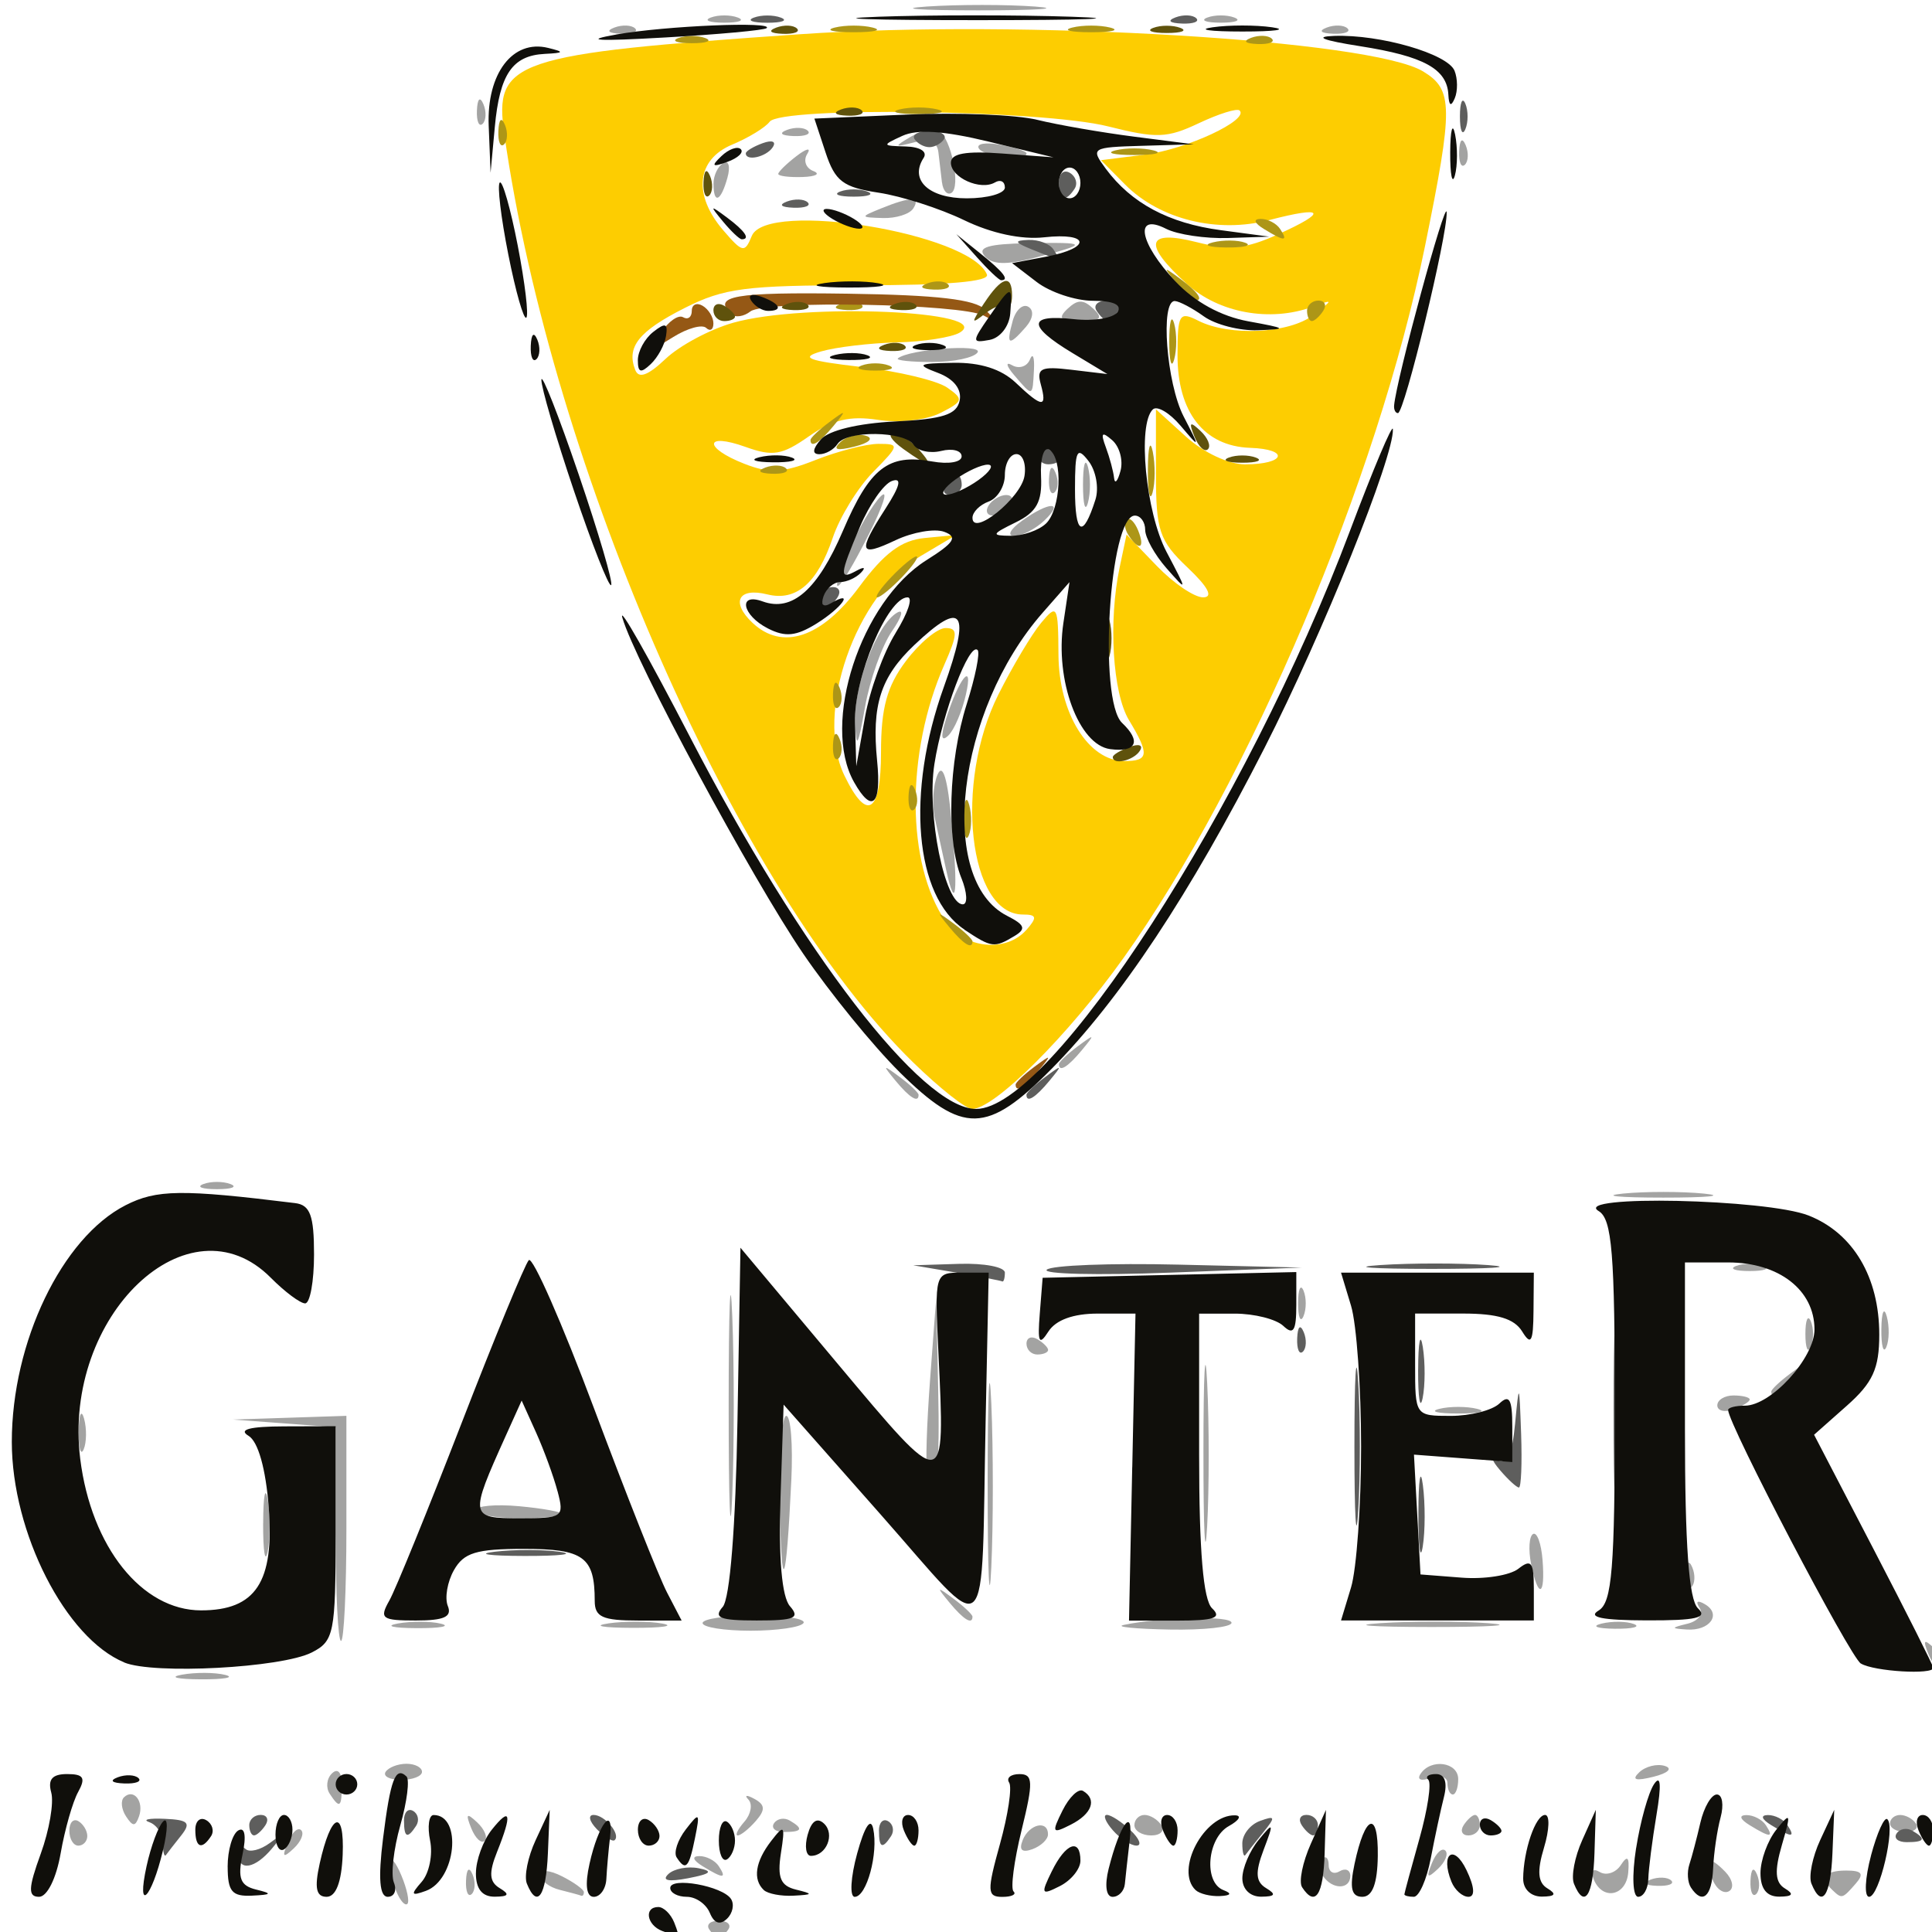 <?xml version="1.0" encoding="UTF-8" standalone="no"?>
<!-- Created with Inkscape (http://www.inkscape.org/) -->

<svg
   width="200mm"
   height="200mm"
   viewBox="0 0 60 60"
   version="1.1"
   id="svg5"
   inkscape:version="1.1.1 (3bf5ae0d25, 2021-09-20)"
   sodipodi:docname="Ganter.svg"
   xmlns:inkscape="http://www.inkscape.org/namespaces/inkscape"
   xmlns:sodipodi="http://sodipodi.sourceforge.net/DTD/sodipodi-0.dtd"
   xmlns="http://www.w3.org/2000/svg"
   xmlns:svg="http://www.w3.org/2000/svg">
  <sodipodi:namedview
     id="namedview7"
     pagecolor="#ffffff"
     bordercolor="#111111"
     borderopacity="1"
     inkscape:pageshadow="0"
     inkscape:pageopacity="0"
     inkscape:pagecheckerboard="1"
     inkscape:document-units="mm"
     showgrid="false"
     inkscape:zoom="0.35723205"
     inkscape:cx="396.10108"
     inkscape:cy="559.86019"
     inkscape:window-width="1560"
     inkscape:window-height="1020"
     inkscape:window-x="-2"
     inkscape:window-y="233"
     inkscape:window-maximized="1"
     inkscape:current-layer="layer1"
     scale-x="0.3" />
  <defs
     id="defs2" />
  <g
     inkscape:label="Ebene 1"
     inkscape:groupmode="layer"
     id="layer1">
    <g
       id="g854"
       transform="matrix(1.267,0,0,1.201,-78.486,-153.091)">
      <path
         style="fill:#a3a3a2;stroke-width:0.265"
         d="m 79.328,177.356 c -0.075,-0.121 0.032,-0.22 0.237,-0.22 0.205,0 0.312,0.099 0.237,0.22 -0.075,0.121 -0.182,0.22 -0.237,0.22 -0.056,0 -0.162,-0.099 -0.237,-0.22 z m -7.667,-0.98 c -0.091,-0.236 -0.157,-0.569 -0.148,-0.739 0.009,-0.17 0.131,-0.024 0.27,0.325 0.139,0.349 0.206,0.681 0.148,0.739 -0.058,0.058 -0.18,-0.088 -0.27,-0.325 z m 1.708,-0.276 c 0.013,-0.308 0.075,-0.371 0.16,-0.16 0.076,0.191 0.067,0.419 -0.021,0.507 -0.088,0.088 -0.15,-0.068 -0.139,-0.347 z m 2.294,0.237 c -0.255,-0.067 -0.463,-0.236 -0.463,-0.375 0,-0.153 0.21,-0.142 0.529,0.029 0.291,0.156 0.529,0.339 0.529,0.406 0,0.068 -0.03,0.109 -0.066,0.092 -0.036,-0.017 -0.275,-0.085 -0.529,-0.152 z m 25.348,-0.272 c -0.085,-0.221 -0.025,-0.295 0.15,-0.187 0.16,0.099 0.392,0.017 0.514,-0.181 0.163,-0.263 0.212,-0.212 0.182,0.187 -0.046,0.617 -0.632,0.742 -0.847,0.181 z m 2.917,0.018 c -0.219,-0.57 -0.099,-0.653 0.307,-0.212 0.18,0.196 0.223,0.421 0.094,0.501 -0.129,0.08 -0.309,-0.05 -0.4,-0.288 z m 0.925,0.017 c 0.013,-0.308 0.075,-0.371 0.16,-0.16 0.076,0.191 0.067,0.419 -0.021,0.507 -0.088,0.088 -0.15,-0.068 -0.139,-0.347 z m 2.008,0.243 c -0.315,-0.315 -0.188,-0.504 0.338,-0.504 0.389,0 0.446,0.083 0.232,0.34 -0.327,0.394 -0.337,0.397 -0.57,0.164 z m -12.49,-0.37 c -0.096,-0.155 -0.103,-0.354 -0.016,-0.441 0.087,-0.087 0.159,-0.013 0.159,0.166 0,0.178 0.119,0.251 0.265,0.161 0.146,-0.09 0.265,-0.037 0.265,0.117 0,0.363 -0.447,0.362 -0.672,-0.002 z m 8.031,0.101 c 0.191,-0.076 0.419,-0.067 0.507,0.021 0.088,0.088 -0.068,0.15 -0.347,0.139 -0.308,-0.013 -0.371,-0.075 -0.16,-0.16 z m -23.234,-0.348 c -0.238,-0.154 -0.271,-0.258 -0.082,-0.261 0.173,-0.002 0.389,0.115 0.479,0.261 0.203,0.328 0.111,0.328 -0.397,0 z m 17.876,-0.078 c 0.099,-0.261 0.247,-0.408 0.329,-0.326 0.081,0.082 1.69e-4,0.295 -0.181,0.474 -0.261,0.259 -0.292,0.229 -0.148,-0.148 z m -28.046,-0.529 c 0.099,-0.261 0.247,-0.408 0.329,-0.326 0.081,0.082 1.68e-4,0.295 -0.181,0.474 -0.261,0.259 -0.292,0.229 -0.148,-0.148 z m 18.016,-0.068 c 0.161,-0.418 0.62,-0.527 0.62,-0.147 0,0.13 -0.173,0.302 -0.383,0.383 -0.256,0.098 -0.335,0.02 -0.236,-0.236 z M 63.646,174.81 c 0,-0.212 0.099,-0.324 0.22,-0.249 0.121,0.075 0.22,0.248 0.22,0.385 0,0.137 -0.099,0.249 -0.22,0.249 -0.121,0 -0.22,-0.173 -0.22,-0.385 z m 9.851,-0.066 c -0.144,-0.377 -0.113,-0.407 0.148,-0.148 0.181,0.179 0.262,0.393 0.181,0.474 -0.081,0.082 -0.229,-0.065 -0.329,-0.326 z m 6.695,-0.168 c 0.162,-0.195 0.206,-0.453 0.099,-0.572 -0.108,-0.119 -0.042,-0.127 0.147,-0.018 0.265,0.153 0.272,0.284 0.034,0.572 -0.17,0.205 -0.369,0.373 -0.442,0.373 -0.073,0 3.18e-4,-0.16 0.162,-0.355 z m 0.726,0.042 c 0.076,-0.124 0.25,-0.156 0.385,-0.073 0.346,0.214 0.307,0.297 -0.139,0.297 -0.212,0 -0.323,-0.101 -0.246,-0.225 z m 8.834,0.048 c 0,-0.146 0.112,-0.265 0.249,-0.265 0.137,0 0.323,0.119 0.412,0.265 0.09,0.146 -0.022,0.265 -0.249,0.265 -0.227,0 -0.412,-0.119 -0.412,-0.265 z m 8.07,0 c 0.09,-0.146 0.216,-0.265 0.28,-0.265 0.064,0 0.117,0.119 0.117,0.265 0,0.146 -0.126,0.265 -0.28,0.265 -0.154,0 -0.207,-0.119 -0.117,-0.265 z m 7.011,0 c -0.238,-0.154 -0.271,-0.258 -0.082,-0.261 0.173,-0.002 0.389,0.115 0.479,0.261 0.203,0.328 0.111,0.328 -0.397,0 z m 3.44,-0.044 c 0,-0.121 0.112,-0.22 0.249,-0.22 0.137,0 0.31,0.099 0.385,0.22 0.075,0.121 -0.037,0.22 -0.249,0.22 -0.212,0 -0.385,-0.099 -0.385,-0.22 z M 65.035,174.437 c -0.114,-0.184 -0.136,-0.407 -0.048,-0.494 0.237,-0.237 0.495,0.111 0.367,0.495 -0.09,0.269 -0.152,0.269 -0.319,-10e-4 z m 4.991,-0.588 c -0.098,-0.158 -0.071,-0.395 0.06,-0.525 0.141,-0.141 0.238,-0.023 0.238,0.288 0,0.601 -0.049,0.64 -0.298,0.238 z m 27.399,-0.27 c 0,-0.161 -0.185,-0.222 -0.411,-0.135 -0.235,0.09 -0.342,0.046 -0.249,-0.104 0.251,-0.406 0.924,-0.308 0.924,0.135 0,0.218 -0.06,0.397 -0.132,0.397 -0.073,0 -0.132,-0.132 -0.132,-0.293 z m -26.026,-0.293 c 0.071,-0.114 0.3,-0.208 0.51,-0.208 0.21,0 0.381,0.094 0.381,0.208 0,0.114 -0.229,0.208 -0.51,0.208 -0.28,0 -0.452,-0.093 -0.381,-0.208 z m 30.728,0.012 c 0.154,-0.154 0.436,-0.227 0.627,-0.164 0.198,0.066 0.078,0.186 -0.28,0.28 -0.44,0.115 -0.543,0.081 -0.347,-0.116 z m -35.721,-2.524 c 0.329,-0.063 0.805,-0.061 1.058,0.005 0.253,0.066 -0.016,0.118 -0.598,0.115 -0.582,-0.003 -0.789,-0.057 -0.46,-0.12 z m 42.81,-0.529 c -0.144,-0.377 -0.113,-0.407 0.148,-0.148 0.181,0.179 0.262,0.393 0.181,0.474 -0.082,0.082 -0.229,-0.065 -0.329,-0.326 z m -39.043,-3.106 v -2.764 l -1.257,-0.099 -1.257,-0.099 1.389,-0.048 1.389,-0.048 v 2.91 c 0,1.601 -0.06,2.91 -0.132,2.91 -0.073,0 -0.132,-1.244 -0.132,-2.764 z m 15.982,-1.337 c 2.65e-4,-2.328 0.041,-3.245 0.09,-2.038 0.049,1.207 0.049,3.112 -5.29e-4,4.233 -0.049,1.121 -0.09,0.133 -0.089,-2.195 z m -14.458,3.649 c 0.329,-0.063 0.805,-0.061 1.058,0.005 0.253,0.066 -0.016,0.118 -0.598,0.115 -0.582,-0.003 -0.789,-0.057 -0.46,-0.12 z m 5.16,-0.003 c 0.402,-0.061 0.997,-0.059 1.323,0.004 0.325,0.063 -0.004,0.113 -0.731,0.111 -0.728,-0.002 -0.994,-0.053 -0.592,-0.114 z m 2.311,-0.009 c 0,-0.109 0.584,-0.198 1.298,-0.198 0.714,0 1.242,0.089 1.175,0.198 -0.067,0.109 -0.651,0.198 -1.298,0.198 -0.646,0 -1.175,-0.089 -1.175,-0.198 z m 10.319,0.049 c 0.944,-0.208 2.646,-0.245 2.646,-0.056 0,0.113 -0.685,0.192 -1.521,0.175 -0.837,-0.017 -1.343,-0.07 -1.124,-0.118 z m 6.293,-0.046 c 0.769,-0.054 1.959,-0.053 2.646,0.001 0.686,0.054 0.057,0.098 -1.398,0.098 -1.455,-8e-4 -2.017,-0.045 -1.248,-0.099 z m 5.42,0.012 c 0.257,-0.067 0.615,-0.063 0.794,0.01 0.179,0.072 -0.032,0.127 -0.468,0.122 -0.437,-0.005 -0.583,-0.065 -0.326,-0.132 z m 2.115,2.7e-4 c 0.256,-0.067 0.387,-0.25 0.29,-0.407 -0.106,-0.171 -0.052,-0.209 0.133,-0.094 0.414,0.256 0.119,0.692 -0.442,0.653 -0.4,-0.027 -0.398,-0.044 0.019,-0.152 z M 85.22,168.911 c -0.329,-0.42 -0.32,-0.429 0.1,-0.1 0.255,0.2 0.463,0.408 0.463,0.463 0,0.218 -0.217,0.078 -0.563,-0.363 z m -4.16,-2.514 c -0.022,-1.273 0.05,-2.315 0.159,-2.316 0.109,-2.7e-4 0.165,0.744 0.124,1.654 -0.126,2.812 -0.242,3.083 -0.283,0.662 z m 10.384,-1.389 c 5.3e-4,-2.037 0.042,-2.836 0.092,-1.774 0.05,1.061 0.05,2.728 -7.94e-4,3.704 -0.051,0.976 -0.092,0.107 -0.091,-1.93 z m 8.032,2.904 c -0.07,-0.367 -0.049,-0.716 0.047,-0.775 0.096,-0.059 0.201,0.241 0.233,0.668 0.072,0.951 -0.106,1.019 -0.28,0.108 z m 3.791,0.249 c 0.013,-0.308 0.075,-0.371 0.16,-0.16 0.076,0.191 0.067,0.419 -0.021,0.507 -0.088,0.088 -0.15,-0.068 -0.139,-0.347 z m -23.46,-4.344 c 0,-2.547 0.04,-3.588 0.088,-2.315 0.049,1.273 0.049,3.357 0,4.63 -0.049,1.273 -0.088,0.232 -0.088,-2.315 z m -11.41,3.043 c 0.002,-0.728 0.053,-0.994 0.114,-0.592 0.061,0.402 0.059,0.998 -0.004,1.323 -0.063,0.325 -0.113,-0.004 -0.111,-0.731 z m 5.216,-0.338 c 0,-0.113 0.476,-0.16 1.058,-0.104 0.582,0.056 1.058,0.148 1.058,0.205 0,0.058 -0.476,0.104 -1.058,0.104 -0.582,0 -1.058,-0.092 -1.058,-0.205 z m 11.062,-1.051 c -0.045,-0.109 -0.014,-1.151 0.068,-2.315 l 0.15,-2.117 0.049,2.315 c 0.044,2.09 -0.031,2.687 -0.267,2.117 z m -20.8,-0.992 c 0.005,-0.437 0.065,-0.583 0.132,-0.326 0.067,0.257 0.063,0.615 -0.01,0.794 -0.072,0.179 -0.127,-0.032 -0.122,-0.468 z m 33.352,-0.579 c 0.255,-0.067 0.671,-0.067 0.926,0 0.255,0.067 0.046,0.121 -0.463,0.121 -0.509,0 -0.718,-0.054 -0.463,-0.121 z m 6.813,-0.09 c 0,-0.141 0.179,-0.256 0.397,-0.256 0.218,0 0.397,0.047 0.397,0.104 0,0.057 -0.179,0.173 -0.397,0.256 -0.218,0.084 -0.397,0.037 -0.397,-0.104 z m 1.323,-0.356 c 0,-0.055 0.208,-0.263 0.463,-0.463 0.42,-0.329 0.429,-0.32 0.1,0.1 -0.346,0.441 -0.563,0.581 -0.563,0.363 z m -18.256,-1.239 c 0,-0.154 0.119,-0.207 0.265,-0.117 0.146,0.09 0.265,0.216 0.265,0.28 0,0.064 -0.119,0.117 -0.265,0.117 -0.146,0 -0.265,-0.126 -0.265,-0.28 z m 19.092,-0.249 c 0,-0.364 0.06,-0.513 0.133,-0.331 0.073,0.182 0.073,0.48 0,0.661 -0.073,0.182 -0.133,0.033 -0.133,-0.331 z m 1.862,-0.132 c 0.005,-0.437 0.065,-0.583 0.132,-0.326 0.067,0.257 0.063,0.615 -0.01,0.794 -0.072,0.179 -0.127,-0.032 -0.122,-0.468 z m -14.297,-0.661 c 0,-0.364 0.06,-0.513 0.133,-0.331 0.073,0.182 0.073,0.48 0,0.661 -0.073,0.182 -0.133,0.033 -0.133,-0.331 z m 10.74,-0.969 c 0.182,-0.073 0.48,-0.073 0.661,0 0.182,0.073 0.033,0.133 -0.331,0.133 -0.364,0 -0.513,-0.06 -0.331,-0.133 z m -2.778,-1.87 c 0.546,-0.057 1.439,-0.057 1.984,0 0.546,0.057 0.099,0.104 -0.992,0.104 -1.091,0 -1.538,-0.047 -0.992,-0.104 z m -34.793,-0.247 c 0.182,-0.073 0.48,-0.073 0.661,0 0.182,0.073 0.033,0.133 -0.331,0.133 -0.364,0 -0.513,-0.06 -0.331,-0.133 z m 16.966,-2.669 c -0.329,-0.42 -0.32,-0.429 0.1,-0.1 0.255,0.2 0.463,0.408 0.463,0.463 0,0.218 -0.217,0.078 -0.563,-0.363 z m 4.003,-0.431 c 0,-0.055 0.208,-0.263 0.463,-0.463 0.42,-0.329 0.429,-0.32 0.1,0.1 -0.346,0.441 -0.563,0.581 -0.563,0.363 z m -2.765,-5.028 c -0.08,-0.381 -0.205,-0.981 -0.277,-1.333 -0.073,-0.352 -0.043,-0.858 0.066,-1.124 0.13,-0.318 0.25,0.105 0.348,1.236 0.16,1.833 0.101,2.357 -0.137,1.222 z m -2.231,-3.81 c -0.035,-0.963 0.534,-2.531 1.028,-2.836 0.175,-0.108 0.119,0.108 -0.125,0.48 -0.244,0.373 -0.54,1.25 -0.658,1.951 -0.176,1.05 -0.219,1.121 -0.245,0.405 z m 2.22,-0.058 c 0.313,-1.068 0.692,-1.572 0.496,-0.661 -0.094,0.437 -0.287,0.913 -0.43,1.058 -0.171,0.174 -0.194,0.038 -0.066,-0.397 z m -2.347,-4.432 c 0.224,-0.546 0.565,-1.157 0.758,-1.358 0.193,-0.201 0.059,0.246 -0.298,0.992 -0.755,1.577 -1.054,1.815 -0.46,0.365 z m 4.212,-0.719 c 0.674,-0.51 1.059,-0.516 0.551,-0.008 -0.218,0.218 -0.547,0.397 -0.731,0.397 -0.187,0 -0.109,-0.17 0.18,-0.388 z m -0.809,-0.405 c 0.09,-0.146 0.283,-0.265 0.428,-0.265 0.146,0 0.191,0.119 0.101,0.265 -0.09,0.146 -0.283,0.265 -0.428,0.265 -0.146,0 -0.191,-0.119 -0.101,-0.265 z m 2.31,-0.529 c 0,-0.509 0.054,-0.718 0.121,-0.463 0.067,0.255 0.067,0.671 0,0.926 -0.067,0.255 -0.121,0.046 -0.121,-0.463 z m -0.834,-0.154 c 0.013,-0.308 0.075,-0.371 0.16,-0.16 0.076,0.191 0.067,0.419 -0.021,0.507 -0.088,0.088 -0.15,-0.068 -0.139,-0.347 z m -0.848,-2.675 c -0.2,-0.246 -0.224,-0.365 -0.055,-0.263 0.169,0.102 0.366,0.035 0.436,-0.148 0.07,-0.183 0.115,-0.065 0.099,0.263 -0.035,0.713 -0.024,0.709 -0.48,0.148 z m -2.855,-0.441 c 0.276,-0.237 2.093,-0.381 1.953,-0.154 -0.085,0.137 -0.583,0.249 -1.108,0.249 -0.525,0 -0.905,-0.043 -0.844,-0.095 z m 2.811,-0.961 c 0.076,-0.289 0.249,-0.457 0.385,-0.373 0.146,0.09 0.12,0.306 -0.062,0.526 -0.417,0.503 -0.486,0.471 -0.322,-0.153 z m 1.347,-0.32 c 0.247,-0.247 0.388,-0.247 0.635,0 0.247,0.247 0.176,0.318 -0.318,0.318 -0.494,0 -0.564,-0.07 -0.318,-0.318 z m -2.031,-1.363 c -0.188,-0.227 0.089,-0.315 1.052,-0.333 1.505,-0.029 1.523,0.008 0.184,0.374 -0.711,0.194 -1.05,0.183 -1.236,-0.04 z m -2.546,-1.23 c 0.728,-0.313 0.987,-0.313 0.794,0 -0.09,0.146 -0.424,0.256 -0.743,0.246 -0.559,-0.018 -0.561,-0.027 -0.051,-0.246 z m -4.101,-0.646 c 0,-0.21 0.108,-0.448 0.24,-0.53 0.132,-0.082 0.178,0.09 0.101,0.381 -0.162,0.618 -0.341,0.696 -0.341,0.148 z m 5.6,-0.027 c -0.024,-0.212 -0.064,-0.566 -0.088,-0.786 -0.03,-0.271 -0.223,-0.353 -0.595,-0.252 -0.492,0.133 -0.501,0.117 -0.086,-0.143 0.256,-0.16 0.569,-0.227 0.696,-0.149 0.302,0.187 0.541,1.453 0.303,1.6 -0.102,0.063 -0.205,-0.059 -0.229,-0.271 z m -4.013,-0.221 c 0,-0.055 0.201,-0.263 0.448,-0.463 0.246,-0.2 0.365,-0.224 0.263,-0.055 -0.102,0.169 -0.035,0.368 0.148,0.442 0.183,0.074 0.064,0.143 -0.263,0.155 -0.327,0.011 -0.595,-0.024 -0.595,-0.079 z m 16.69,-0.584 c 0.013,-0.308 0.075,-0.371 0.16,-0.16 0.076,0.191 0.067,0.419 -0.021,0.507 -0.088,0.088 -0.15,-0.068 -0.139,-0.347 z m -11.771,-0.072 c -0.077,-0.124 0.154,-0.17 0.514,-0.101 0.359,0.069 0.653,0.171 0.653,0.226 0,0.205 -1.032,0.094 -1.167,-0.125 z m -4.703,-0.484 c 0.191,-0.076 0.419,-0.067 0.507,0.021 0.088,0.088 -0.068,0.15 -0.347,0.139 -0.308,-0.013 -0.371,-0.075 -0.16,-0.16 z m -7.602,-0.503 c 0.013,-0.308 0.075,-0.371 0.16,-0.16 0.076,0.191 0.067,0.419 -0.021,0.507 -0.088,0.088 -0.15,-0.068 -0.139,-0.347 z m 3.369,-2.143 c 0.191,-0.076 0.419,-0.067 0.507,0.021 0.088,0.088 -0.068,0.15 -0.347,0.139 -0.308,-0.013 -0.371,-0.075 -0.16,-0.16 z m 17.462,0 c 0.191,-0.076 0.419,-0.067 0.507,0.021 0.088,0.088 -0.068,0.15 -0.347,0.139 -0.308,-0.013 -0.371,-0.075 -0.16,-0.16 z m -15.098,-0.259 c 0.182,-0.073 0.48,-0.073 0.661,0 0.182,0.073 0.033,0.133 -0.331,0.133 -0.364,0 -0.513,-0.06 -0.331,-0.133 z m 12.171,0 c 0.182,-0.073 0.48,-0.073 0.661,0 0.182,0.073 0.033,0.133 -0.331,0.133 -0.364,0 -0.513,-0.06 -0.331,-0.133 z m -6.87,-0.285 c 0.769,-0.054 1.959,-0.053 2.646,0.001 0.686,0.054 0.057,0.098 -1.398,0.098 -1.455,-6.9e-4 -2.017,-0.045 -1.248,-0.099 z"
         id="path868" />
      <path
         style="fill:#fdcd01;stroke-width:0.265"
         d="m 84.333,154.946 c -4.3,-4.425 -8.861,-15.347 -10.027,-24.016 -0.255,-1.897 0.217,-2.065 7.244,-2.575 5.435,-0.394 14.01,0.145 15.28,0.962 0.737,0.474 0.742,0.909 0.044,4.524 -1.164,6.03 -4.296,13.829 -7.391,18.403 -1.355,2.002 -3.161,3.902 -3.71,3.902 -0.151,0 -0.798,-0.54 -1.44,-1.2 z m 2.773,-3.431 c 0.269,-0.324 0.253,-0.397 -0.085,-0.397 -1.333,0 -1.693,-3.399 -0.603,-5.689 0.346,-0.728 0.818,-1.561 1.047,-1.852 0.395,-0.501 0.418,-0.456 0.426,0.824 0.009,1.511 0.736,2.748 1.615,2.748 0.602,0 0.62,-0.171 0.113,-1.058 -0.401,-0.702 -0.508,-2.553 -0.228,-3.954 l 0.169,-0.845 0.742,0.812 c 0.408,0.447 0.918,0.812 1.133,0.812 0.258,0 0.129,-0.263 -0.382,-0.773 -0.69,-0.69 -0.773,-0.952 -0.773,-2.431 v -1.657 l 0.742,0.711 c 0.422,0.404 1.043,0.711 1.44,0.711 0.993,0 1.108,-0.391 0.125,-0.427 -1.125,-0.042 -1.778,-0.92 -1.778,-2.389 0,-1.075 0.042,-1.148 0.512,-0.897 0.761,0.407 2.227,0.332 2.811,-0.145 0.506,-0.412 0.506,-0.416 -0.016,-0.215 -1.04,0.401 -2.294,0.16 -3.077,-0.591 -1.087,-1.041 -1.003,-1.414 0.242,-1.081 0.808,0.216 1.193,0.177 1.994,-0.204 1.232,-0.585 1.139,-0.742 -0.217,-0.368 -1.273,0.352 -2.685,-0.016 -3.534,-0.919 l -0.591,-0.629 1.08,-0.145 c 1.019,-0.137 2.561,-0.896 2.317,-1.141 -0.062,-0.062 -0.51,0.086 -0.996,0.328 -0.781,0.39 -1.039,0.399 -2.226,0.084 -1.606,-0.426 -8.019,-0.519 -8.297,-0.12 -0.104,0.148 -0.516,0.414 -0.916,0.59 -0.879,0.386 -0.969,1.3 -0.218,2.22 0.471,0.578 0.524,0.589 0.697,0.142 0.363,-0.933 5.353,-0.07 5.763,0.997 0.071,0.186 -0.963,0.279 -3.101,0.279 -2.809,0 -3.344,0.073 -4.308,0.588 -1.125,0.601 -1.431,1.005 -1.212,1.6 0.086,0.235 0.312,0.148 0.746,-0.286 0.342,-0.342 1.087,-0.762 1.654,-0.932 1.745,-0.523 6.442,-0.308 5.555,0.254 -0.194,0.123 -0.888,0.237 -1.543,0.254 -0.655,0.017 -1.488,0.121 -1.852,0.232 -0.533,0.162 -0.342,0.24 0.988,0.404 0.907,0.112 1.851,0.351 2.098,0.531 0.412,0.302 0.399,0.355 -0.164,0.657 -0.346,0.185 -1.013,0.263 -1.53,0.179 -0.688,-0.112 -1.11,-0.006 -1.691,0.423 -0.663,0.49 -0.886,0.53 -1.56,0.275 -1.009,-0.381 -1.034,0.02 -0.027,0.437 0.617,0.256 0.946,0.237 1.752,-0.1 0.546,-0.228 1.239,-0.415 1.539,-0.415 0.52,0 0.513,0.035 -0.133,0.728 -0.373,0.4 -0.819,1.165 -0.989,1.699 -0.376,1.176 -0.896,1.652 -1.604,1.466 -0.71,-0.186 -0.902,0.196 -0.368,0.731 0.732,0.732 1.696,0.393 2.615,-0.919 0.617,-0.881 1.035,-1.211 1.608,-1.27 l 0.774,-0.079 -0.874,0.547 c -1.599,1 -2.605,4.053 -1.868,5.669 0.555,1.217 0.899,0.986 0.899,-0.605 0,-1.135 0.146,-1.7 0.609,-2.349 0.335,-0.47 0.773,-0.855 0.974,-0.855 0.305,0 0.3,0.156 -0.03,0.945 -0.952,2.278 -0.937,5.164 0.034,6.646 0.458,0.699 1.481,0.81 1.976,0.214 z"
         id="path866" />
      <path
         style="fill:#ad9617;stroke-width:0.265"
         d="m 85.22,151.449 c -0.329,-0.42 -0.32,-0.429 0.1,-0.1 0.255,0.2 0.463,0.408 0.463,0.463 0,0.218 -0.217,0.078 -0.563,-0.363 z m 0.35,-2.844 c 0.005,-0.437 0.065,-0.583 0.132,-0.326 0.067,0.257 0.063,0.615 -0.01,0.794 -0.072,0.179 -0.127,-0.032 -0.122,-0.468 z m -1.354,-0.551 c 0.013,-0.308 0.075,-0.371 0.16,-0.16 0.076,0.191 0.067,0.419 -0.021,0.507 -0.088,0.088 -0.15,-0.068 -0.139,-0.347 z m -1.852,-1.323 c 0.013,-0.308 0.075,-0.371 0.16,-0.16 0.076,0.191 0.067,0.419 -0.021,0.507 -0.088,0.088 -0.15,-0.068 -0.139,-0.347 z m 0,-1.323 c 0.013,-0.308 0.075,-0.371 0.16,-0.16 0.076,0.191 0.067,0.419 -0.021,0.507 -0.088,0.088 -0.15,-0.068 -0.139,-0.347 z m 1.434,-3.021 c 0.263,-0.291 0.538,-0.529 0.611,-0.529 0.073,0 -0.083,0.238 -0.347,0.529 -0.263,0.291 -0.538,0.529 -0.611,0.529 -0.073,0 0.083,-0.238 0.347,-0.529 z m 5.81,-1.076 c -0.096,-0.155 -0.118,-0.339 -0.048,-0.408 0.069,-0.069 0.197,0.058 0.283,0.282 0.179,0.466 0.026,0.548 -0.234,0.126 z m 0.474,-1.702 c 0.003,-0.582 0.057,-0.789 0.12,-0.46 0.063,0.329 0.061,0.805 -0.005,1.058 -0.066,0.253 -0.118,-0.016 -0.115,-0.598 z m -9.377,-0.049 c 0.191,-0.076 0.419,-0.067 0.507,0.021 0.088,0.088 -0.068,0.15 -0.347,0.139 -0.308,-0.013 -0.371,-0.075 -0.16,-0.16 z m 1.84,-0.658 c 0.154,-0.154 0.436,-0.227 0.627,-0.164 0.198,0.066 0.078,0.186 -0.28,0.28 -0.44,0.115 -0.543,0.081 -0.347,-0.116 z m -0.732,-0.055 c 0,-0.055 0.208,-0.263 0.463,-0.463 0.42,-0.329 0.429,-0.32 0.1,0.1 -0.346,0.441 -0.563,0.581 -0.563,0.363 z m 1.257,-1.927 c 0.182,-0.073 0.48,-0.073 0.661,0 0.182,0.073 0.033,0.133 -0.331,0.133 -0.364,0 -0.513,-0.06 -0.331,-0.133 z m 7.536,-0.619 c 0,-0.509 0.054,-0.718 0.121,-0.463 0.067,0.255 0.067,0.671 0,0.926 -0.067,0.255 -0.121,0.046 -0.121,-0.463 z m 3.378,-0.794 c 0,-0.146 0.126,-0.265 0.28,-0.265 0.154,0 0.207,0.119 0.117,0.265 -0.09,0.146 -0.216,0.265 -0.28,0.265 -0.064,0 -0.117,-0.119 -0.117,-0.265 z M 82.558,135.327 c 0.191,-0.076 0.419,-0.067 0.507,0.021 0.088,0.088 -0.068,0.15 -0.347,0.139 -0.308,-0.013 -0.371,-0.075 -0.16,-0.16 z m 8.218,-0.547 c -0.329,-0.42 -0.32,-0.429 0.1,-0.1 0.441,0.346 0.581,0.563 0.363,0.563 -0.055,0 -0.263,-0.208 -0.463,-0.463 z m -6.101,0.018 c 0.191,-0.076 0.419,-0.067 0.507,0.021 0.088,0.088 -0.068,0.15 -0.347,0.139 -0.308,-0.013 -0.371,-0.075 -0.16,-0.16 z m 7,-1.061 c 0.257,-0.067 0.615,-0.063 0.794,0.01 0.179,0.072 -0.031,0.127 -0.468,0.122 -0.437,-0.005 -0.583,-0.065 -0.326,-0.132 z m 1.252,-0.346 c -0.238,-0.154 -0.271,-0.258 -0.082,-0.261 0.173,-0.002 0.389,0.115 0.479,0.261 0.203,0.328 0.111,0.328 -0.397,0 z m -3.638,-2.034 c 0.255,-0.067 0.671,-0.067 0.926,0 0.255,0.067 0.046,0.121 -0.463,0.121 -0.509,0 -0.718,-0.054 -0.463,-0.121 z m -15.127,-0.501 c 0.013,-0.308 0.075,-0.371 0.16,-0.16 0.076,0.191 0.067,0.419 -0.021,0.507 -0.088,0.088 -0.15,-0.068 -0.139,-0.347 z m 9.835,-0.557 c 0.255,-0.067 0.671,-0.067 0.926,0 0.255,0.067 0.046,0.121 -0.463,0.121 -0.509,0 -0.718,-0.054 -0.463,-0.121 z m -5.424,-1.845 c 0.182,-0.073 0.48,-0.073 0.661,0 0.182,0.073 0.033,0.133 -0.331,0.133 -0.364,0 -0.513,-0.06 -0.331,-0.133 z m 14.039,-0.006 c 0.191,-0.076 0.419,-0.067 0.507,0.021 0.088,0.088 -0.068,0.15 -0.347,0.139 -0.308,-0.013 -0.371,-0.075 -0.16,-0.16 z m -10.203,-0.266 c 0.255,-0.067 0.671,-0.067 0.926,0 0.255,0.067 0.046,0.121 -0.463,0.121 -0.509,0 -0.718,-0.054 -0.463,-0.121 z m 5.821,0 c 0.255,-0.067 0.671,-0.067 0.926,0 0.255,0.067 0.046,0.121 -0.463,0.121 -0.509,0 -0.718,-0.054 -0.463,-0.121 z"
         id="path864" />
      <path
         style="fill:#5e5e5d;stroke-width:0.265"
         d="m 78.326,175.932 c 0.141,-0.141 0.478,-0.21 0.748,-0.152 0.364,0.077 0.297,0.144 -0.257,0.257 -0.483,0.098 -0.657,0.062 -0.491,-0.104 z m -10.535,-0.516 c 0,-0.17 0.078,-0.23 0.174,-0.135 0.096,0.096 0.364,0.026 0.595,-0.154 0.373,-0.291 0.379,-0.275 0.058,0.135 -0.416,0.531 -0.827,0.607 -0.827,0.154 z m -1.852,-0.287 c 0,-0.23 -0.149,-0.473 -0.331,-0.54 -0.182,-0.067 -0.014,-0.106 0.374,-0.088 0.581,0.027 0.652,0.102 0.406,0.43 -0.165,0.218 -0.333,0.446 -0.374,0.507 -0.041,0.061 -0.075,-0.078 -0.075,-0.309 z m 26.458,0.006 c 0,-0.227 0.195,-0.488 0.434,-0.579 0.378,-0.145 0.388,-0.106 0.075,0.302 -0.198,0.258 -0.393,0.519 -0.434,0.579 -0.041,0.061 -0.075,-0.075 -0.075,-0.302 z m -15.819,-0.364 c -0.188,-0.204 -0.224,-0.37 -0.082,-0.37 0.275,0 0.672,0.503 0.516,0.652 -0.051,0.048 -0.246,-0.079 -0.434,-0.282 z m 6.912,0.038 c 0,-0.212 0.101,-0.323 0.225,-0.246 0.124,0.076 0.156,0.25 0.073,0.385 -0.214,0.346 -0.297,0.307 -0.297,-0.139 z m 5.733,-0.012 c -0.181,-0.218 -0.247,-0.397 -0.146,-0.397 0.101,0 0.362,0.179 0.58,0.397 0.218,0.218 0.284,0.397 0.146,0.397 -0.138,0 -0.399,-0.179 -0.58,-0.397 z m 19.212,0.084 c 0.076,-0.124 0.25,-0.156 0.385,-0.073 0.346,0.214 0.307,0.297 -0.139,0.297 -0.212,0 -0.323,-0.101 -0.246,-0.225 z m -40.379,-0.216 c 0,-0.146 0.126,-0.265 0.28,-0.265 0.154,0 0.207,0.119 0.117,0.265 -0.09,0.146 -0.216,0.265 -0.28,0.265 -0.064,0 -0.117,-0.119 -0.117,-0.265 z m 3.792,-0.121 c 0,-0.212 0.101,-0.323 0.225,-0.246 0.124,0.076 0.156,0.25 0.073,0.385 -0.214,0.346 -0.297,0.307 -0.297,-0.139 z m 22.005,0.121 c -0.09,-0.146 -0.037,-0.265 0.117,-0.265 0.154,0 0.28,0.119 0.28,0.265 0,0.146 -0.052,0.265 -0.117,0.265 -0.064,0 -0.19,-0.119 -0.28,-0.265 z m 11.509,0 c -0.238,-0.154 -0.271,-0.258 -0.082,-0.261 0.173,-0.002 0.389,0.115 0.479,0.261 0.203,0.328 0.111,0.328 -0.397,0 z m -10.217,-9.79 c 0,-1.819 0.042,-2.563 0.094,-1.654 0.052,0.91 0.052,2.398 0,3.307 -0.052,0.909 -0.094,0.165 -0.094,-1.654 z m 1.568,1.72 c 0.002,-0.873 0.051,-1.198 0.11,-0.723 0.059,0.476 0.058,1.19 -0.003,1.587 -0.06,0.398 -0.109,0.008 -0.107,-0.865 z m -22.633,0.999 c 0.476,-0.059 1.19,-0.058 1.587,0.003 0.398,0.06 0.009,0.109 -0.865,0.107 -0.873,-0.002 -1.198,-0.051 -0.723,-0.11 z m 27.419,-3.645 c 2.7e-4,-2.183 0.041,-3.041 0.091,-1.906 0.05,1.134 0.049,2.92 -7.9e-4,3.969 -0.05,1.048 -0.091,0.12 -0.09,-2.063 z m -2.785,1.537 c -0.213,-0.263 -0.233,-0.37 -0.048,-0.259 0.219,0.132 0.346,-0.155 0.417,-0.941 0.098,-1.088 0.103,-1.079 0.148,0.259 0.025,0.764 0.001,1.389 -0.054,1.389 -0.055,0 -0.263,-0.201 -0.463,-0.448 z m -2.007,-2.595 c 0.002,-0.728 0.053,-0.994 0.114,-0.592 0.061,0.402 0.059,0.998 -0.004,1.323 -0.063,0.325 -0.113,-0.004 -0.111,-0.731 z m -2.965,-0.816 c 0.013,-0.308 0.075,-0.371 0.16,-0.16 0.076,0.191 0.067,0.419 -0.021,0.507 -0.088,0.088 -0.15,-0.068 -0.139,-0.347 z m -8.355,-1.698 -1.058,-0.189 1.124,-0.037 c 0.618,-0.021 1.124,0.082 1.124,0.227 0,0.146 -0.03,0.248 -0.066,0.227 -0.036,-0.021 -0.542,-0.123 -1.124,-0.227 z m 2.217,-0.075 c 0.115,-0.114 1.568,-0.173 3.229,-0.131 l 3.02,0.076 -3.229,0.131 c -1.776,0.072 -3.135,0.038 -3.02,-0.076 z m 8.176,-0.12 c 0.769,-0.054 1.959,-0.053 2.646,0.001 0.686,0.054 0.057,0.098 -1.398,0.098 -1.455,-7.9e-4 -2.017,-0.045 -1.248,-0.099 z m -8.674,-4.402 c 0,-0.055 0.208,-0.263 0.463,-0.463 0.42,-0.329 0.429,-0.32 0.1,0.1 -0.346,0.441 -0.563,0.581 -0.563,0.363 z m -5.027,-12.865 c 0,-0.146 0.126,-0.265 0.28,-0.265 0.154,0 0.207,0.119 0.117,0.265 -0.09,0.146 -0.216,0.265 -0.28,0.265 -0.064,0 -0.117,-0.119 -0.117,-0.265 z m 3.043,-2.91 c 0.09,-0.146 0.216,-0.265 0.28,-0.265 0.064,0 0.117,0.119 0.117,0.265 0,0.146 -0.126,0.265 -0.28,0.265 -0.154,0 -0.207,-0.119 -0.117,-0.265 z m 2.249,-0.809 c 0,-0.154 0.119,-0.207 0.265,-0.117 0.146,0.09 0.265,0.216 0.265,0.28 0,0.064 -0.119,0.117 -0.265,0.117 -0.146,0 -0.265,-0.126 -0.265,-0.28 z m 1.455,-3.689 c -0.09,-0.146 0.029,-0.265 0.265,-0.265 0.235,0 0.355,0.119 0.265,0.265 -0.09,0.146 -0.209,0.265 -0.265,0.265 -0.056,0 -0.175,-0.119 -0.265,-0.265 z m -1.587,-1.587 c -0.431,-0.185 -0.446,-0.231 -0.082,-0.246 0.246,-0.01 0.521,0.1 0.611,0.246 0.188,0.304 0.179,0.304 -0.529,0 z m -6.003,-1.239 c 0.191,-0.076 0.419,-0.067 0.507,0.021 0.088,0.088 -0.068,0.15 -0.347,0.139 -0.308,-0.013 -0.371,-0.075 -0.16,-0.16 z m 1.306,-0.259 c 0.182,-0.073 0.48,-0.073 0.661,0 0.182,0.073 0.033,0.133 -0.331,0.133 -0.364,0 -0.513,-0.06 -0.331,-0.133 z m 5.358,-0.237 c 0,-0.227 0.121,-0.338 0.269,-0.246 0.148,0.091 0.2,0.277 0.117,0.412 -0.227,0.367 -0.386,0.299 -0.386,-0.166 z M 80.227,131.435 c 0,-0.057 0.185,-0.175 0.411,-0.262 0.235,-0.09 0.342,-0.046 0.249,0.104 -0.155,0.251 -0.66,0.372 -0.66,0.158 z m 4.136,-0.368 c -0.071,-0.114 0.092,-0.208 0.362,-0.208 0.27,0 0.432,0.093 0.362,0.208 -0.071,0.114 -0.233,0.208 -0.362,0.208 -0.128,0 -0.291,-0.093 -0.362,-0.208 z m 13.368,-0.586 c 0,-0.364 0.06,-0.513 0.133,-0.331 0.073,0.182 0.073,0.48 0,0.661 -0.073,0.182 -0.133,0.033 -0.133,-0.331 z m -17.306,-2.556 c 0.182,-0.073 0.48,-0.073 0.661,0 0.182,0.073 0.033,0.133 -0.331,0.133 -0.364,0 -0.513,-0.06 -0.331,-0.133 z m 10.335,-0.006 c 0.191,-0.076 0.419,-0.067 0.507,0.021 0.088,0.088 -0.068,0.15 -0.347,0.139 -0.308,-0.013 -0.371,-0.075 -0.16,-0.16 z"
         id="path862" />
      <path
         style="fill:#955815;stroke-width:0.265"
         d="m 86.841,155.516 c 0,-0.055 0.208,-0.263 0.463,-0.463 0.42,-0.329 0.429,-0.32 0.1,0.1 -0.346,0.441 -0.563,0.581 -0.563,0.363 z m -8.689,-19.449 c 0.18,-0.289 0.423,-0.466 0.539,-0.394 0.116,0.072 0.212,-0.002 0.212,-0.165 0,-0.163 0.119,-0.222 0.265,-0.132 0.146,0.09 0.265,0.295 0.265,0.457 0,0.161 -0.08,0.213 -0.177,0.116 -0.098,-0.098 -0.459,0.007 -0.804,0.233 -0.601,0.394 -0.613,0.389 -0.299,-0.114 z m 1.719,-0.473 c -0.473,-0.473 0.067,-0.573 2.856,-0.53 2.204,0.034 3.123,0.147 3.373,0.416 0.284,0.306 0.278,0.332 -0.036,0.153 -0.543,-0.31 -5.37,-0.404 -5.723,-0.111 -0.163,0.135 -0.374,0.167 -0.47,0.071 z"
         id="path860" />
      <path
         style="fill:#5f520c;stroke-width:0.265"
         d="m 89.223,147.046 c 0,-0.057 0.185,-0.175 0.411,-0.262 0.235,-0.09 0.342,-0.046 0.249,0.104 -0.155,0.251 -0.66,0.372 -0.66,0.158 z m -0.203,-3.071 c 0,-0.509 0.054,-0.718 0.121,-0.463 0.067,0.255 0.067,0.671 0,0.926 -0.067,0.255 -0.121,0.046 -0.121,-0.463 z m -4.941,-4.903 c -0.282,-0.214 -0.386,-0.388 -0.231,-0.388 0.156,0 0.431,0.179 0.612,0.397 0.412,0.496 0.282,0.494 -0.381,-0.008 z m 7.988,0.23 c 0.182,-0.073 0.48,-0.073 0.661,0 0.182,0.073 0.033,0.133 -0.331,0.133 -0.364,0 -0.513,-0.06 -0.331,-0.133 z m -0.843,-0.541 c -0.144,-0.377 -0.113,-0.407 0.148,-0.148 0.181,0.179 0.262,0.393 0.181,0.474 -0.081,0.082 -0.229,-0.065 -0.329,-0.326 z m -7.607,-2.375 c 0.191,-0.076 0.419,-0.067 0.507,0.021 0.088,0.088 -0.068,0.15 -0.347,0.139 -0.308,-0.013 -0.371,-0.075 -0.16,-0.16 z m -4.184,-0.893 c 0,-0.154 0.119,-0.207 0.265,-0.117 0.146,0.09 0.265,0.216 0.265,0.28 0,0.064 -0.119,0.117 -0.265,0.117 -0.146,0 -0.265,-0.126 -0.265,-0.28 z m 6.636,-0.183 c 0.429,-0.69 0.684,-0.764 0.684,-0.198 0,0.218 -0.059,0.338 -0.13,0.267 -0.071,-0.071 -0.309,0.018 -0.528,0.198 -0.351,0.29 -0.354,0.258 -0.027,-0.267 z m -4.833,0.018 c 0.191,-0.076 0.419,-0.067 0.507,0.021 0.088,0.088 -0.068,0.15 -0.347,0.139 -0.308,-0.013 -0.371,-0.075 -0.16,-0.16 z m 2.646,0 c 0.191,-0.076 0.419,-0.067 0.507,0.021 0.088,0.088 -0.068,0.15 -0.347,0.139 -0.308,-0.013 -0.371,-0.075 -0.16,-0.16 z m -4.692,-3.149 c 0.013,-0.308 0.075,-0.371 0.16,-0.16 0.076,0.191 0.067,0.419 -0.021,0.507 -0.088,0.088 -0.15,-0.068 -0.139,-0.347 z m 3.369,-1.878 c 0.191,-0.076 0.419,-0.067 0.507,0.021 0.088,0.088 -0.068,0.15 -0.347,0.139 -0.308,-0.013 -0.371,-0.075 -0.16,-0.16 z m -1.587,-2.117 c 0.191,-0.076 0.419,-0.067 0.507,0.021 0.088,0.088 -0.068,0.15 -0.347,0.139 -0.308,-0.013 -0.371,-0.075 -0.16,-0.16 z m 9.244,0.006 c 0.182,-0.073 0.48,-0.073 0.661,0 0.182,0.073 0.033,0.133 -0.331,0.133 -0.364,0 -0.513,-0.06 -0.331,-0.133 z"
         id="path858" />
      <path
         style="fill:#100f0b;stroke-width:0.265"
         d="m 78.176,177.401 c -0.378,-0.153 -0.45,-0.619 -0.094,-0.619 0.13,0 0.305,0.179 0.389,0.397 0.084,0.218 0.126,0.387 0.094,0.376 -0.032,-0.011 -0.207,-0.081 -0.389,-0.154 z m 1.168,-0.468 c -0.088,-0.228 -0.341,-0.415 -0.564,-0.415 -0.223,0 -0.405,-0.103 -0.405,-0.228 0,-0.296 1.282,-0.052 1.489,0.283 0.087,0.141 0.042,0.373 -0.101,0.515 -0.169,0.169 -0.315,0.115 -0.418,-0.155 z m -16.4,-1.526 c 0.211,-0.611 0.327,-1.326 0.258,-1.587 -0.088,-0.338 0.025,-0.476 0.389,-0.476 0.405,0 0.462,0.098 0.271,0.463 -0.134,0.255 -0.327,0.969 -0.429,1.587 -0.107,0.648 -0.331,1.124 -0.529,1.124 -0.274,0 -0.266,-0.222 0.04,-1.111 z m 2.595,0.318 c 0.105,-0.509 0.288,-1.03 0.407,-1.157 0.119,-0.127 0.117,0.21 -0.005,0.749 -0.284,1.258 -0.656,1.636 -0.402,0.408 z m 1.987,0.016 c 0,-0.428 0.117,-0.851 0.261,-0.939 0.161,-0.099 0.201,0.138 0.104,0.621 -0.124,0.618 -0.053,0.809 0.335,0.908 0.404,0.104 0.386,0.132 -0.104,0.157 -0.489,0.025 -0.595,-0.108 -0.595,-0.747 z m 2.256,-0.082 c 0.276,-1.311 0.61,-1.447 0.564,-0.228 -0.027,0.705 -0.165,1.086 -0.393,1.087 -0.258,0.001 -0.303,-0.228 -0.171,-0.858 z m 1.553,-0.648 c 0.18,-1.528 0.304,-1.876 0.574,-1.606 0.082,0.082 0.015,0.65 -0.15,1.262 -0.165,0.612 -0.236,1.279 -0.158,1.482 0.078,0.203 0.01,0.369 -0.151,0.369 -0.2,0 -0.237,-0.476 -0.115,-1.508 z m 0.948,1.119 c 0.183,-0.221 0.276,-0.7 0.206,-1.064 -0.07,-0.365 -0.031,-0.663 0.086,-0.663 0.71,0 0.548,1.678 -0.189,1.961 -0.365,0.14 -0.382,0.101 -0.103,-0.234 z m 1.329,-0.222 c 0,-0.336 0.175,-0.842 0.388,-1.124 0.462,-0.611 0.506,-0.417 0.13,0.572 -0.207,0.545 -0.191,0.776 0.066,0.939 0.252,0.16 0.22,0.217 -0.122,0.22 -0.308,0.003 -0.463,-0.2 -0.463,-0.607 z m 1.249,0.27 c -0.072,-0.187 0.024,-0.693 0.214,-1.124 l 0.345,-0.784 -0.044,1.123 c -0.044,1.111 -0.262,1.444 -0.515,0.785 z m 1.536,-0.519 c 0.216,-1.025 0.596,-1.534 0.501,-0.671 -0.037,0.333 -0.077,0.813 -0.089,1.068 -0.012,0.255 -0.151,0.463 -0.308,0.463 -0.183,0 -0.221,-0.309 -0.104,-0.86 z m 4.271,0.684 c -0.275,-0.275 -0.209,-0.736 0.181,-1.269 0.324,-0.442 0.346,-0.412 0.238,0.322 -0.092,0.626 -0.008,0.839 0.371,0.936 0.429,0.111 0.422,0.13 -0.062,0.157 -0.303,0.017 -0.631,-0.049 -0.728,-0.146 z m 2.289,-0.948 c 0.18,-0.692 0.331,-0.938 0.392,-0.641 0.131,0.635 -0.159,1.765 -0.453,1.765 -0.127,0 -0.1,-0.506 0.061,-1.124 z m 3.5,-0.243 c 0.198,-0.752 0.3,-1.467 0.225,-1.587 -0.075,-0.121 0.039,-0.22 0.253,-0.22 0.335,0 0.343,0.198 0.052,1.448 -0.185,0.796 -0.274,1.511 -0.197,1.587 0.077,0.077 -0.048,0.14 -0.277,0.14 -0.372,0 -0.378,-0.146 -0.056,-1.368 z m 1.272,0.703 c 0.337,-0.727 0.7,-0.867 0.7,-0.271 0,0.213 -0.226,0.508 -0.502,0.656 -0.46,0.246 -0.476,0.213 -0.198,-0.386 z m 1.392,-0.063 c 0.276,-1.16 0.616,-1.641 0.515,-0.728 -0.048,0.437 -0.102,0.943 -0.118,1.124 -0.017,0.182 -0.151,0.331 -0.3,0.331 -0.16,0 -0.199,-0.297 -0.097,-0.728 z m 2.13,0.551 c -0.512,-0.512 0.209,-1.952 0.967,-1.932 0.172,0.004 0.103,0.129 -0.151,0.278 -0.532,0.31 -0.624,1.457 -0.132,1.656 0.216,0.087 0.185,0.141 -0.088,0.154 -0.23,0.011 -0.498,-0.059 -0.595,-0.155 z m 1.147,-0.302 c 0,-0.263 0.179,-0.71 0.398,-0.992 0.37,-0.477 0.379,-0.458 0.122,0.258 -0.21,0.585 -0.194,0.824 0.065,0.988 0.252,0.16 0.22,0.217 -0.122,0.22 -0.272,0.002 -0.463,-0.194 -0.463,-0.475 z m 1.464,0.228 c -0.085,-0.138 0.012,-0.644 0.215,-1.124 l 0.37,-0.874 -0.032,1.123 c -0.031,1.084 -0.23,1.398 -0.553,0.876 z m 1.286,-0.602 c 0.257,-1.283 0.585,-1.403 0.57,-0.207 -0.009,0.714 -0.131,1.057 -0.377,1.058 -0.269,5.3e-4 -0.319,-0.222 -0.193,-0.851 z m 1.222,0.785 c 0.002,-0.036 0.168,-0.684 0.369,-1.439 0.201,-0.755 0.299,-1.44 0.217,-1.521 -0.082,-0.082 0.004,-0.148 0.189,-0.148 0.216,0 0.286,0.214 0.194,0.595 -0.079,0.327 -0.224,1.042 -0.323,1.587 -0.099,0.546 -0.286,0.992 -0.415,0.992 -0.129,0 -0.234,-0.03 -0.232,-0.066 z m 1.154,-0.322 c -0.279,-0.726 0.052,-0.998 0.368,-0.303 0.198,0.434 0.216,0.691 0.048,0.691 -0.147,0 -0.334,-0.175 -0.416,-0.388 z m 1.757,-0.075 c 0.006,-0.738 0.303,-1.654 0.538,-1.654 0.118,0 0.106,0.381 -0.027,0.846 -0.175,0.609 -0.151,0.905 0.085,1.054 0.231,0.147 0.191,0.209 -0.136,0.212 -0.267,0.002 -0.461,-0.192 -0.459,-0.459 z m 1.245,0.122 c -0.072,-0.187 0.019,-0.693 0.203,-1.124 l 0.333,-0.784 -0.033,1.123 c -0.032,1.109 -0.249,1.448 -0.504,0.785 z m 1.524,-0.916 c 0.103,-0.691 0.3,-1.435 0.438,-1.654 0.165,-0.261 0.186,0.011 0.061,0.794 -0.104,0.655 -0.194,1.399 -0.2,1.654 -0.006,0.255 -0.118,0.463 -0.249,0.463 -0.134,0 -0.156,-0.55 -0.051,-1.257 z m 1.343,1.016 c -0.082,-0.132 -0.099,-0.4 -0.038,-0.595 0.061,-0.195 0.183,-0.682 0.27,-1.082 0.088,-0.4 0.269,-0.728 0.404,-0.728 0.134,0 0.175,0.268 0.091,0.595 -0.084,0.327 -0.167,0.923 -0.183,1.323 -0.03,0.728 -0.265,0.939 -0.544,0.487 z m 1.705,-0.37 c 0,-0.336 0.175,-0.842 0.388,-1.124 0.355,-0.469 0.366,-0.435 0.136,0.399 -0.185,0.669 -0.165,0.968 0.075,1.12 0.231,0.147 0.191,0.209 -0.136,0.212 -0.308,0.003 -0.463,-0.2 -0.463,-0.607 z m 1.249,0.27 c -0.072,-0.187 0.025,-0.693 0.214,-1.124 l 0.345,-0.784 -0.044,1.123 c -0.043,1.111 -0.262,1.444 -0.515,0.785 z m 1.46,-0.727 c 0.149,-0.587 0.329,-1.01 0.401,-0.938 0.204,0.204 -0.197,2.006 -0.447,2.006 -0.123,0 -0.102,-0.481 0.047,-1.068 z m -29.275,0.049 c -0.077,-0.124 0.024,-0.449 0.224,-0.723 0.336,-0.459 0.353,-0.442 0.225,0.226 -0.147,0.769 -0.227,0.857 -0.449,0.497 z m 1.034,-0.436 c 0,-0.336 0.089,-0.556 0.198,-0.488 0.109,0.068 0.198,0.287 0.198,0.488 0,0.201 -0.089,0.421 -0.198,0.488 -0.109,0.068 -0.198,-0.152 -0.198,-0.488 z m -10.867,-0.152 c 0,-0.28 0.094,-0.51 0.208,-0.51 0.114,0 0.208,0.172 0.208,0.381 0,0.21 -0.094,0.439 -0.208,0.51 -0.114,0.071 -0.208,-0.101 -0.208,-0.381 z m 13.044,0.002 c 0.093,-0.357 0.233,-0.457 0.402,-0.288 0.274,0.274 0.058,0.834 -0.321,0.834 -0.123,0 -0.16,-0.246 -0.081,-0.547 z m -15.009,-0.13 c 0,-0.227 0.121,-0.338 0.269,-0.246 0.148,0.091 0.2,0.277 0.117,0.412 -0.227,0.367 -0.386,0.299 -0.386,-0.166 z m 10.848,0 c 0,-0.227 0.119,-0.339 0.265,-0.249 0.146,0.09 0.265,0.276 0.265,0.412 0,0.137 -0.119,0.249 -0.265,0.249 -0.146,0 -0.265,-0.186 -0.265,-0.412 z m 6.519,0.016 c -0.084,-0.218 -0.037,-0.397 0.104,-0.397 0.141,0 0.256,0.179 0.256,0.397 0,0.218 -0.047,0.397 -0.104,0.397 -0.057,0 -0.173,-0.179 -0.256,-0.397 z m 6.35,0 c -0.084,-0.218 -0.037,-0.397 0.104,-0.397 0.141,0 0.256,0.179 0.256,0.397 0,0.218 -0.047,0.397 -0.104,0.397 -0.057,0 -0.173,-0.179 -0.256,-0.397 z m 18.521,0 c -0.084,-0.218 -0.037,-0.397 0.104,-0.397 0.141,0 0.256,0.179 0.256,0.397 0,0.218 -0.047,0.397 -0.104,0.397 -0.057,0 -0.173,-0.179 -0.256,-0.397 z m -20.982,-0.512 c 0.164,-0.348 0.39,-0.577 0.502,-0.508 0.351,0.217 0.222,0.595 -0.299,0.873 -0.457,0.245 -0.475,0.213 -0.203,-0.365 z m 10.23,0.364 c 0,-0.154 0.119,-0.207 0.265,-0.117 0.146,0.09 0.265,0.216 0.265,0.28 0,0.064 -0.119,0.117 -0.265,0.117 -0.146,0 -0.265,-0.126 -0.265,-0.28 z m -28.046,-1.043 c 0,-0.146 0.119,-0.265 0.265,-0.265 0.146,0 0.265,0.119 0.265,0.265 0,0.146 -0.119,0.265 -0.265,0.265 -0.146,0 -0.265,-0.119 -0.265,-0.265 z m -5.341,-0.181 c 0.191,-0.076 0.419,-0.067 0.507,0.021 0.088,0.088 -0.068,0.15 -0.347,0.139 -0.308,-0.013 -0.371,-0.075 -0.16,-0.16 z m 0.16,-2.97 c -1.436,-0.624 -2.757,-3.355 -2.757,-5.703 0,-2.58 1.229,-5.278 2.787,-6.118 0.76,-0.41 1.378,-0.418 4.158,-0.056 0.368,0.048 0.463,0.32 0.463,1.327 0,0.696 -0.098,1.266 -0.218,1.266 -0.12,0 -0.498,-0.298 -0.84,-0.661 -2.006,-2.136 -5.111,0.975 -4.673,4.682 0.269,2.276 1.51,3.917 2.962,3.917 1.34,0 1.798,-0.733 1.659,-2.657 -0.073,-1.008 -0.26,-1.708 -0.496,-1.857 -0.257,-0.163 0.025,-0.241 0.878,-0.244 l 1.257,-0.004 v 2.769 c 0,2.587 -0.039,2.789 -0.585,3.082 -0.744,0.398 -3.87,0.574 -4.596,0.259 z m 42.565,0.029 c -0.263,-0.167 -3.253,-6.194 -3.253,-6.557 0,-0.061 0.184,-0.111 0.409,-0.111 0.643,0 1.708,-1.23 1.708,-1.972 0,-1.018 -0.873,-1.732 -2.117,-1.732 h -1.058 v 4.313 c 0,3.002 0.097,4.409 0.318,4.63 0.247,0.247 -0.032,0.317 -1.257,0.313 -1.096,-0.003 -1.454,-0.08 -1.177,-0.255 0.33,-0.208 0.397,-1.085 0.397,-5.165 0,-4.08 -0.067,-4.957 -0.397,-5.165 -0.669,-0.423 4.118,-0.314 5.15,0.117 1.089,0.455 1.729,1.594 1.729,3.077 0,0.88 -0.158,1.246 -0.799,1.844 l -0.799,0.747 1.461,2.964 c 0.803,1.63 1.461,3.009 1.461,3.064 0,0.184 -1.453,0.093 -1.774,-0.112 z m -36.069,-1.627 c 0.152,-0.283 0.944,-2.337 1.762,-4.564 0.817,-2.227 1.563,-4.135 1.657,-4.24 0.094,-0.105 0.814,1.622 1.6,3.836 0.786,2.215 1.59,4.355 1.787,4.755 l 0.359,0.728 h -1.065 c -0.874,0 -1.065,-0.091 -1.065,-0.508 0,-1.136 -0.269,-1.345 -1.739,-1.345 -1.165,0 -1.47,0.098 -1.712,0.55 -0.162,0.302 -0.229,0.719 -0.15,0.926 0.108,0.281 -0.09,0.376 -0.783,0.376 -0.837,0 -0.9,-0.05 -0.651,-0.515 z m 4.123,-2.829 c -0.096,-0.384 -0.334,-1.069 -0.527,-1.521 l -0.352,-0.823 -0.396,0.926 c -0.886,2.073 -0.879,2.117 0.346,2.117 1.062,0 1.098,-0.027 0.93,-0.698 z m 4.048,2.994 c 0.179,-0.215 0.318,-2.071 0.363,-4.82 l 0.073,-4.47 2.381,2.998 c 2.668,3.359 2.637,3.363 2.471,-0.292 -0.093,-2.05 -0.09,-2.062 0.57,-2.062 l 0.663,-1.7e-4 -0.074,3.77 c -0.118,6.048 0.174,5.766 -2.572,2.487 l -2.381,-2.844 -0.076,2.421 c -0.049,1.557 0.033,2.553 0.231,2.791 0.255,0.307 0.117,0.37 -0.816,0.37 -0.901,0 -1.066,-0.069 -0.833,-0.35 z m 10.04,-3.618 0.079,-3.969 h -0.926 c -0.598,0 -1.026,0.164 -1.208,0.463 -0.229,0.376 -0.269,0.289 -0.212,-0.463 l 0.07,-0.926 3.109,-0.074 3.109,-0.074 v 0.855 c 0,0.665 -0.071,0.785 -0.318,0.538 -0.175,-0.175 -0.71,-0.318 -1.191,-0.318 h -0.873 v 3.651 c 0,2.487 0.101,3.752 0.318,3.969 0.247,0.247 0.056,0.318 -0.86,0.318 l -1.177,2.7e-4 0.079,-3.969 z m 5.363,3.11 c 0.135,-0.472 0.246,-2.11 0.246,-3.64 0,-1.53 -0.111,-3.168 -0.246,-3.64 l -0.246,-0.858 h 2.363 2.363 l -0.008,0.992 c -0.006,0.802 -0.06,0.904 -0.278,0.529 -0.193,-0.331 -0.605,-0.463 -1.447,-0.463 h -1.177 v 1.323 c 0,1.32 0.002,1.323 0.873,1.323 0.48,0 1.016,-0.143 1.191,-0.318 0.247,-0.247 0.318,-0.114 0.318,0.597 v 0.915 l -1.205,-0.096 -1.205,-0.096 0.08,1.549 0.08,1.549 1.011,0.083 c 0.556,0.046 1.181,-0.058 1.389,-0.231 0.314,-0.261 0.378,-0.174 0.378,0.512 v 0.826 h -2.363 -2.363 z M 83.992,155.188 c -0.644,-0.672 -1.705,-2.048 -2.358,-3.057 -1.256,-1.942 -4.129,-7.571 -4.432,-8.686 -0.099,-0.364 0.643,1.015 1.649,3.065 2.747,5.596 5.691,9.635 7.021,9.635 1.828,0 6.621,-7.818 9.164,-14.949 0.571,-1.601 1.044,-2.784 1.052,-2.629 0.034,0.694 -1.724,5.297 -3.145,8.238 -1.84,3.806 -3.532,6.498 -5.218,8.301 -1.583,1.693 -2.177,1.706 -3.733,0.083 z m 1.595,-3.681 c -1.223,-0.857 -1.439,-3.537 -0.505,-6.276 0.671,-1.968 0.467,-2.274 -0.724,-1.083 -0.829,0.829 -1.049,1.554 -0.912,2.999 0.109,1.143 -0.125,1.371 -0.565,0.549 -0.813,-1.519 0.161,-4.67 1.775,-5.742 0.684,-0.454 0.772,-0.603 0.432,-0.733 -0.235,-0.09 -0.769,0.008 -1.189,0.217 -0.898,0.448 -0.938,0.315 -0.244,-0.823 0.358,-0.587 0.405,-0.804 0.152,-0.707 -0.201,0.077 -0.552,0.609 -0.782,1.183 -0.504,1.259 -0.513,1.384 -0.087,1.138 0.192,-0.111 0.238,-0.089 0.11,0.051 -0.121,0.132 -0.349,0.241 -0.507,0.241 -0.158,0 -0.342,0.165 -0.409,0.368 -0.074,0.223 -0.005,0.295 0.176,0.183 0.599,-0.37 0.28,0.111 -0.345,0.521 -0.501,0.328 -0.765,0.357 -1.191,0.129 -0.636,-0.34 -0.747,-0.937 -0.131,-0.7 0.723,0.277 1.348,-0.302 1.965,-1.823 0.663,-1.634 1.111,-2.002 2.186,-1.797 0.408,0.078 0.725,0.02 0.725,-0.132 0,-0.149 -0.225,-0.212 -0.499,-0.14 -0.275,0.072 -0.579,0.001 -0.677,-0.157 -0.223,-0.361 -1.647,-0.379 -1.866,-0.023 -0.09,0.146 -0.29,0.265 -0.445,0.265 -0.182,0 -0.168,-0.136 0.038,-0.384 0.192,-0.232 0.914,-0.416 1.816,-0.463 1.179,-0.062 1.516,-0.177 1.585,-0.543 0.055,-0.289 -0.143,-0.557 -0.527,-0.711 -0.547,-0.219 -0.506,-0.248 0.377,-0.263 0.656,-0.011 1.171,0.162 1.521,0.512 0.655,0.655 0.779,0.664 0.617,0.043 -0.108,-0.414 0.003,-0.47 0.752,-0.375 l 0.88,0.111 -0.86,-0.547 c -1.104,-0.702 -1.092,-1.005 0.035,-0.873 0.492,0.057 0.975,-0.026 1.074,-0.185 0.114,-0.185 -0.103,-0.29 -0.601,-0.29 -0.429,0 -1.051,-0.219 -1.382,-0.487 l -0.602,-0.487 0.837,-0.167 c 1.117,-0.223 1.075,-0.631 -0.051,-0.5 -0.554,0.065 -1.292,-0.102 -1.96,-0.443 -0.589,-0.301 -1.533,-0.621 -2.097,-0.711 -0.872,-0.139 -1.067,-0.296 -1.3,-1.04 l -0.274,-0.876 2.268,-0.104 c 1.247,-0.057 2.684,0.004 3.194,0.136 0.509,0.132 1.581,0.328 2.381,0.436 l 1.455,0.197 -1.272,0.039 c -1.235,0.038 -1.261,0.055 -0.884,0.592 0.624,0.891 1.543,1.41 2.817,1.589 l 1.191,0.168 -1.01,0.035 c -0.555,0.019 -1.24,-0.088 -1.521,-0.239 -0.791,-0.423 -0.657,0.368 0.231,1.361 0.476,0.533 1.117,0.903 1.786,1.032 0.95,0.183 0.971,0.203 0.234,0.231 -0.445,0.017 -1.04,-0.144 -1.323,-0.358 -0.282,-0.214 -0.603,-0.392 -0.712,-0.397 -0.36,-0.015 -0.206,2.118 0.214,2.981 0.41,0.84 0.409,0.842 -0.076,0.24 -0.269,-0.334 -0.574,-0.522 -0.677,-0.419 -0.382,0.382 -0.176,2.66 0.334,3.682 0.52,1.043 0.52,1.045 0,0.424 -0.287,-0.344 -0.522,-0.79 -0.522,-0.992 0,-0.202 -0.114,-0.368 -0.253,-0.368 -0.626,0 -0.904,4.77 -0.313,5.361 0.478,0.478 0.352,0.768 -0.294,0.677 -0.767,-0.109 -1.355,-1.782 -1.145,-3.26 l 0.15,-1.058 -0.66,0.794 c -2.109,2.537 -2.594,6.912 -0.868,7.836 0.436,0.234 0.471,0.337 0.177,0.523 -0.492,0.312 -0.556,0.303 -1.223,-0.164 z m -0.076,-1.332 c -0.375,-0.985 -0.316,-3.012 0.129,-4.492 0.213,-0.708 0.334,-1.34 0.268,-1.406 -0.205,-0.205 -0.861,1.623 -1.058,2.949 -0.192,1.29 0.256,3.628 0.696,3.628 0.123,0 0.108,-0.305 -0.034,-0.679 z m -1.61,-6.342 c 0.297,-0.504 0.428,-0.917 0.291,-0.917 -0.487,0 -1.32,2.087 -1.288,3.231 l 0.031,1.135 0.213,-1.266 c 0.117,-0.696 0.456,-1.679 0.754,-2.183 z m 3.681,-2.822 c 0.37,-0.37 0.426,-1.701 0.08,-1.915 -0.131,-0.081 -0.22,0.233 -0.198,0.697 0.03,0.654 -0.11,0.921 -0.623,1.185 -0.593,0.307 -0.606,0.342 -0.119,0.346 0.298,0.002 0.685,-0.139 0.86,-0.314 z m 1.215,-0.622 c 0.09,-0.299 0.014,-0.747 -0.169,-0.997 -0.284,-0.389 -0.332,-0.285 -0.332,0.728 0,1.184 0.194,1.288 0.501,0.269 z m -1.739,-0.612 c 0.046,-0.311 -0.043,-0.565 -0.198,-0.565 -0.156,0 -0.283,0.242 -0.283,0.537 0,0.296 -0.179,0.606 -0.397,0.69 -0.218,0.084 -0.397,0.273 -0.397,0.421 0,0.498 1.19,-0.513 1.275,-1.083 z m -1.127,0.105 c 0.282,-0.214 0.388,-0.392 0.233,-0.397 -0.154,-0.005 -0.511,0.166 -0.794,0.38 -0.282,0.214 -0.388,0.392 -0.233,0.397 0.154,0.005 0.511,-0.166 0.794,-0.38 z m 3.278,-1.029 c -0.255,-0.235 -0.29,-0.194 -0.157,0.182 0.094,0.267 0.185,0.624 0.202,0.794 0.017,0.17 0.088,0.088 0.157,-0.182 0.07,-0.27 -0.021,-0.627 -0.202,-0.794 z m -2.632,-6.536 c 0,-0.154 -0.108,-0.213 -0.241,-0.131 -0.356,0.22 -1.082,-0.123 -1.082,-0.51 0,-0.238 0.365,-0.307 1.257,-0.237 l 1.257,0.099 -1.587,-0.406 c -1.096,-0.28 -1.751,-0.327 -2.117,-0.149 -0.506,0.245 -0.502,0.257 0.082,0.274 0.355,0.01 0.539,0.134 0.44,0.295 -0.353,0.572 0.126,1.046 1.058,1.046 0.514,0 0.934,-0.126 0.934,-0.28 z m 1.852,-0.117 c 0,-0.218 -0.119,-0.397 -0.265,-0.397 -0.146,0 -0.265,0.179 -0.265,0.397 0,0.218 0.119,0.397 0.265,0.397 0.146,0 0.265,-0.179 0.265,-0.397 z m -12.415,7.958 c -0.448,-1.397 -0.806,-2.688 -0.797,-2.868 0.009,-0.18 0.42,0.919 0.912,2.442 0.492,1.523 0.851,2.814 0.797,2.868 -0.054,0.054 -0.465,-1.045 -0.912,-2.442 z m 4.549,-0.866 c 0.257,-0.067 0.615,-0.063 0.794,0.01 0.179,0.072 -0.031,0.127 -0.468,0.122 -0.437,-0.005 -0.583,-0.065 -0.326,-0.132 z m 15.555,-1.338 c 0.054,-0.674 1.272,-5.398 1.288,-4.994 0.023,0.591 -1.035,5.192 -1.194,5.192 -0.061,0 -0.103,-0.089 -0.094,-0.198 z m -18.537,-1.171 c 0,-0.23 0.169,-0.558 0.376,-0.729 0.298,-0.248 0.363,-0.227 0.315,0.103 -0.033,0.228 -0.202,0.556 -0.376,0.729 -0.243,0.243 -0.315,0.22 -0.315,-0.103 z m -2.625,-0.372 c 0.013,-0.308 0.075,-0.371 0.16,-0.16 0.076,0.191 0.067,0.419 -0.021,0.507 -0.088,0.088 -0.15,-0.068 -0.139,-0.347 z m 7.459,0.236 c 0.257,-0.067 0.615,-0.063 0.794,0.01 0.179,0.072 -0.031,0.127 -0.468,0.122 -0.437,-0.005 -0.583,-0.065 -0.326,-0.132 z m 1.979,-0.256 c 0.182,-0.073 0.48,-0.073 0.661,0 0.182,0.073 0.033,0.133 -0.331,0.133 -0.364,0 -0.513,-0.06 -0.331,-0.133 z m 1.795,-0.727 c 0.547,-0.834 0.575,-0.839 0.52,-0.09 -0.024,0.333 -0.248,0.635 -0.506,0.685 -0.437,0.085 -0.438,0.052 -0.014,-0.595 z m -11.783,-1.611 c -0.181,-0.959 -0.275,-1.797 -0.21,-1.863 0.065,-0.066 0.264,0.669 0.441,1.631 0.177,0.963 0.272,1.801 0.21,1.863 -0.062,0.062 -0.261,-0.672 -0.441,-1.631 z m 5.955,1.194 c -0.093,-0.15 0.014,-0.194 0.249,-0.104 0.458,0.176 0.542,0.366 0.162,0.366 -0.137,0 -0.322,-0.118 -0.411,-0.262 z m 1.788,-0.457 c 0.402,-0.061 0.997,-0.059 1.323,0.004 0.325,0.063 -0.004,0.113 -0.731,0.111 -0.728,-0.002 -0.994,-0.053 -0.592,-0.114 z m 3.742,-0.67 -0.504,-0.595 0.595,0.504 c 0.559,0.474 0.716,0.687 0.504,0.687 -0.05,0 -0.318,-0.268 -0.595,-0.595 z m -6.226,-0.926 c -0.329,-0.42 -0.32,-0.429 0.1,-0.1 0.441,0.346 0.581,0.563 0.363,0.563 -0.055,0 -0.263,-0.208 -0.463,-0.463 z m 2.68,-0.066 c -0.218,-0.141 -0.278,-0.256 -0.132,-0.256 0.146,0 0.443,0.115 0.661,0.256 0.218,0.141 0.278,0.256 0.132,0.256 -0.146,0 -0.443,-0.115 -0.661,-0.256 z m 15.148,-1.72 c 0.003,-0.582 0.057,-0.789 0.12,-0.46 0.063,0.329 0.061,0.805 -0.005,1.058 -0.066,0.253 -0.118,-0.016 -0.115,-0.598 z m -23.568,-0.687 c -0.051,-1.351 0.589,-2.237 1.455,-2.013 0.408,0.105 0.395,0.13 -0.08,0.155 -0.794,0.043 -1.105,0.523 -1.225,1.888 l -0.104,1.185 z m 5.704,0.786 c 0.179,-0.181 0.393,-0.262 0.474,-0.181 0.081,0.082 -0.065,0.229 -0.326,0.329 -0.377,0.144 -0.407,0.113 -0.148,-0.148 z m 17.819,-1.588 c -0.032,-0.666 -0.599,-0.995 -2.16,-1.254 -0.919,-0.152 -1.148,-0.248 -0.639,-0.267 1.129,-0.042 2.782,0.463 2.95,0.901 0.078,0.204 0.081,0.524 0.006,0.711 -0.091,0.227 -0.143,0.196 -0.157,-0.091 z m -20.394,-1.558 c 1.203,-0.224 3.886,-0.343 3.682,-0.163 -0.061,0.053 -1.182,0.162 -2.491,0.241 -1.678,0.101 -2.03,0.079 -1.191,-0.077 z m 14.618,-0.186 c 0.4,-0.061 1.055,-0.061 1.455,0 0.4,0.061 0.073,0.11 -0.728,0.11 -0.8,0 -1.128,-0.05 -0.728,-0.11 z m -8.215,-0.272 c 1.266,-0.048 3.409,-0.049 4.763,-5e-4 1.353,0.048 0.318,0.088 -2.302,0.088 -2.619,2.6e-4 -3.727,-0.039 -2.461,-0.087 z"
         id="path856" />
    </g>
  </g>
</svg>
